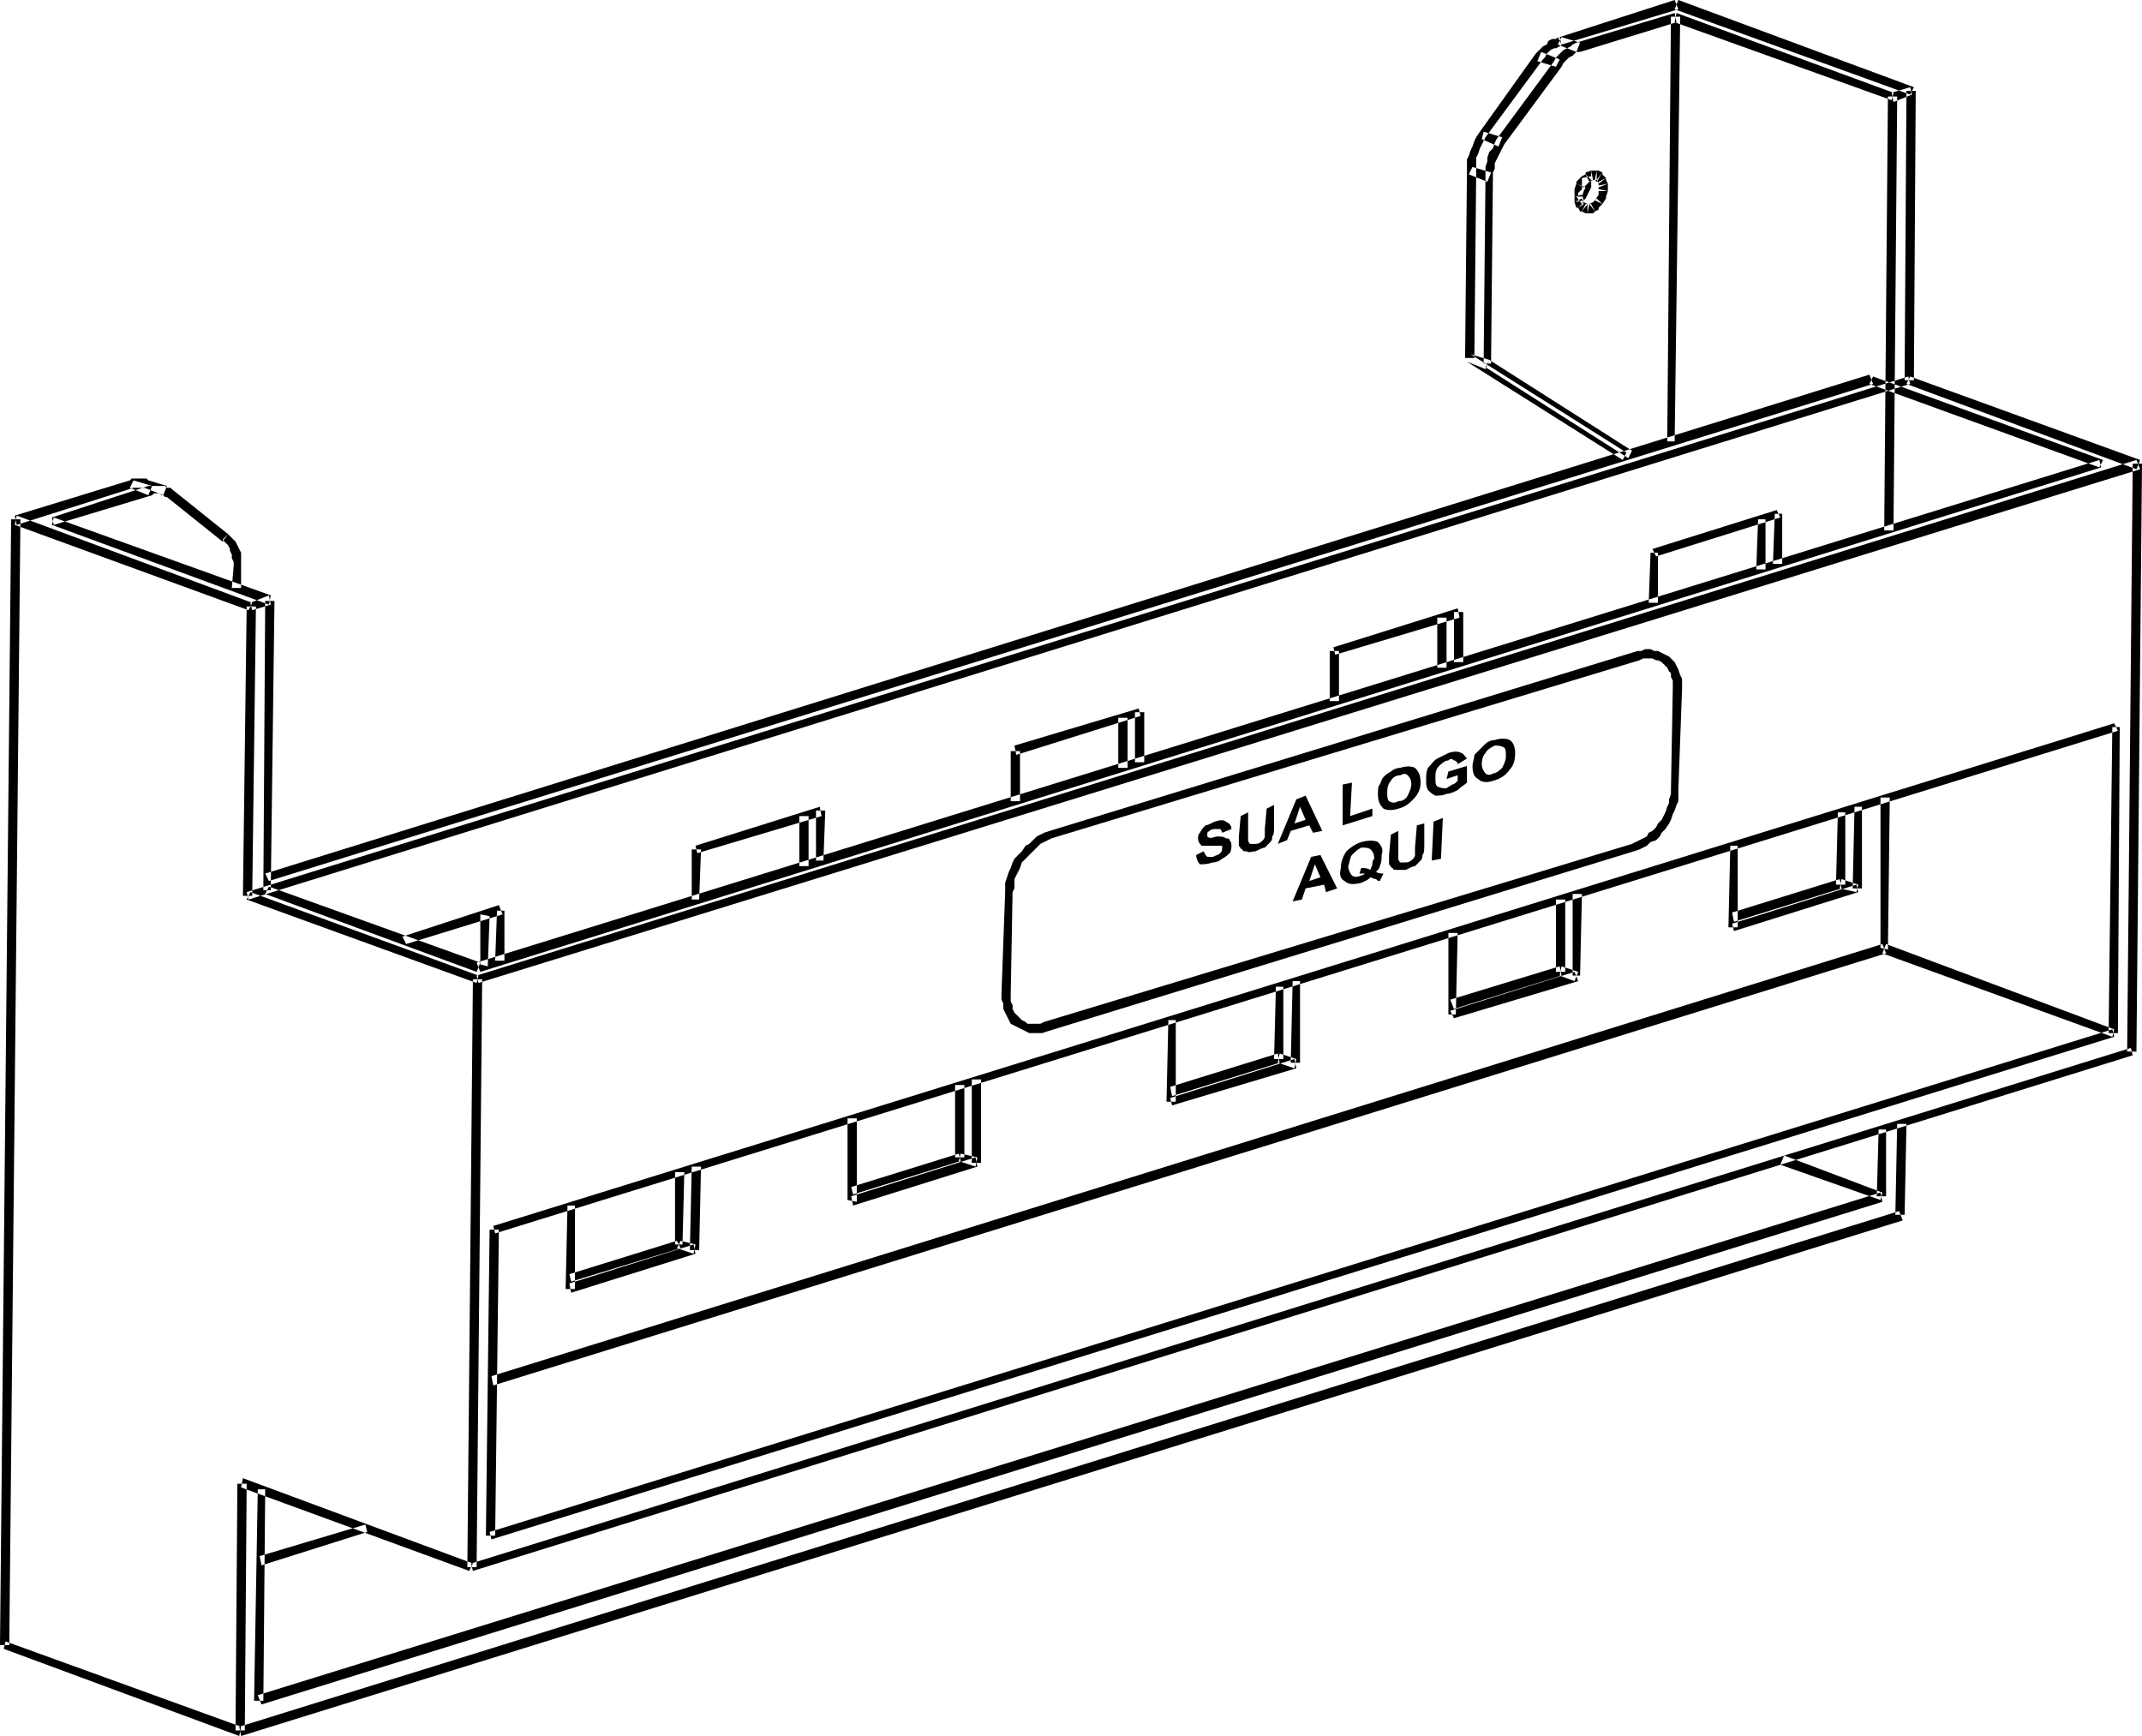 <?xml version="1.0" encoding="utf-8"?>
<svg xmlns="http://www.w3.org/2000/svg" viewBox="195.61 25.319 109.408 88.663" width="109.408px" height="88.663px">
  <path d="M 276.032 35.645 L 276.032 35.361 L 276.411 35.266 L 276.505 35.55 L 276.032 35.645 Z M 276.127 35.929 L 276.032 35.645 L 276.411 35.455 L 276.505 35.74 L 276.221 35.929 L 276.127 35.929 Z M 276.316 36.118 L 276.221 35.929 L 276.505 35.645 L 276.695 35.74 L 276.411 36.118 L 276.316 36.118 Z M 276.6 36.213 L 276.411 36.118 L 276.6 35.74 L 276.79 35.74 L 276.695 36.213 L 276.6 36.213 Z M 276.979 36.213 L 276.695 36.213 L 276.695 35.74 L 276.884 35.74 L 277.074 36.118 L 276.979 36.213 Z M 277.263 36.024 L 277.074 36.118 L 276.79 35.74 L 276.979 35.645 L 277.263 35.929 L 277.263 36.024 Z M 277.453 35.74 L 277.263 35.929 L 276.979 35.645 L 277.169 35.455 L 277.453 35.74 Z M 277.642 35.455 L 277.453 35.74 L 277.074 35.55 L 277.263 35.266 L 277.642 35.361 L 277.642 35.455 Z M 277.737 35.077 L 277.642 35.361 L 277.263 35.266 L 277.263 34.981 L 277.737 35.077 Z M 277.737 34.792 L 277.737 35.077 L 277.263 35.077 L 277.263 34.792 L 277.737 34.697 L 277.737 34.792 Z M 277.642 34.508 L 277.737 34.697 L 277.263 34.887 L 277.263 34.603 L 277.642 34.413 L 277.642 34.508 Z M 277.453 34.224 L 277.642 34.413 L 277.263 34.697 L 277.169 34.508 L 277.453 34.129 L 277.453 34.224 Z M 277.263 34.035 L 277.453 34.129 L 277.169 34.603 L 277.074 34.508 L 277.169 34.035 L 277.263 34.035 Z M 276.884 34.035 L 277.169 34.035 L 277.169 34.508 L 276.884 34.508 L 276.884 34.035 Z M 276.6 34.129 L 276.884 34.035 L 276.979 34.508 L 276.79 34.603 L 276.6 34.224 L 276.6 34.129 Z M 276.411 34.319 L 276.6 34.224 L 276.884 34.508 L 276.695 34.697 L 276.316 34.413 L 276.411 34.319 Z M 276.127 34.603 L 276.316 34.413 L 276.695 34.697 L 276.505 34.887 L 276.127 34.697 L 276.127 34.603 Z M 276.032 34.981 L 276.127 34.697 L 276.6 34.887 L 276.505 35.077 L 276.032 34.981 Z M 276.032 35.266 L 276.032 34.981 L 276.505 35.077 L 276.411 35.361 L 276.032 35.361 L 276.032 35.266 Z M 203.188 49.854 L 204.136 50.138 L 203.946 50.611 L 202.999 50.233 L 203.188 49.854 Z M 195.61 109.341 L 196.179 51.843 L 196.652 51.843 L 196.084 109.341 L 195.61 109.341 Z M 196.463 51.653 L 208.493 56.106 L 208.303 56.484 L 196.368 52.127 L 196.463 51.653 Z M 208.019 71.072 L 208.209 56.295 L 208.682 56.295 L 208.493 71.072 L 208.019 71.072 Z M 208.398 70.883 L 220.049 75.145 L 219.954 75.524 L 208.209 71.262 L 208.398 70.883 Z M 219.481 105.363 L 219.765 75.335 L 220.239 75.335 L 219.954 105.363 L 219.481 105.363 Z M 208.019 100.816 L 219.765 105.173 L 219.576 105.552 L 207.925 101.289 L 208.019 100.816 Z M 207.64 113.698 L 207.735 101.1 L 208.209 101.1 L 208.114 113.698 L 207.64 113.698 Z M 195.894 109.152 L 207.924 113.509 L 207.83 113.982 L 195.8 109.531 L 195.894 109.152 Z M 219.954 75.145 L 304.734 48.812 L 304.923 49.285 L 220.049 75.524 L 219.954 75.145 Z M 305.018 49.001 L 304.734 79.029 L 304.26 79.029 L 304.544 49.001 L 305.018 49.001 Z M 304.544 79.218 L 219.765 105.552 L 219.67 105.173 L 304.449 78.84 L 304.544 79.218 Z M 303.597 78.271 L 220.712 103.942 L 220.618 103.563 L 303.502 77.892 L 303.597 78.271 Z M 303.881 62.452 L 303.786 78.082 L 303.313 78.082 L 303.502 62.452 L 303.881 62.452 Z M 220.807 87.933 L 303.597 62.262 L 303.786 62.642 L 220.902 88.312 L 220.807 87.933 Z M 220.428 103.752 L 220.618 88.123 L 221.091 88.123 L 220.902 103.752 L 220.428 103.752 Z M 291.282 44.549 L 303.028 48.812 L 302.839 49.19 L 291.093 44.928 L 291.282 44.549 Z M 293.177 44.549 L 304.923 48.812 L 304.734 49.285 L 292.987 44.928 L 293.177 44.549 Z M 293.177 44.928 L 208.303 71.262 L 208.209 70.883 L 293.082 44.549 L 293.177 44.928 Z M 219.954 74.956 L 209.156 70.977 L 209.345 70.599 L 220.144 74.482 L 219.954 74.956 Z M 302.934 49.19 L 220.144 74.956 L 219.954 74.482 L 302.839 48.812 L 302.934 49.19 Z M 208.398 56.106 L 209.345 55.726 L 209.44 56.2 L 208.493 56.484 L 208.398 56.106 Z M 209.061 70.788 L 209.156 56.011 L 209.629 56.011 L 209.44 70.788 L 209.061 70.788 Z M 209.345 56.2 L 198.262 52.127 L 198.357 51.748 L 209.44 55.726 L 209.345 56.2 Z M 196.368 51.653 L 202.241 49.854 L 202.43 50.233 L 196.463 52.127 L 196.368 51.653 Z M 202.43 49.854 L 203.378 50.138 L 203.188 50.611 L 202.241 50.233 L 202.43 49.854 Z M 198.262 51.748 L 203.188 50.138 L 203.378 50.611 L 198.357 52.127 L 198.262 51.748 Z M 220.712 95.606 L 291.756 73.535 L 291.946 74.009 L 220.807 96.079 L 220.712 95.606 Z M 291.946 73.535 L 303.597 77.892 L 303.502 78.271 L 291.756 74.009 L 291.946 73.535 Z M 291.282 44.928 L 209.345 70.314 L 209.156 69.935 L 291.093 44.454 L 291.282 44.928 Z M 292.135 66.052 L 292.04 73.819 L 291.661 73.724 L 291.661 66.052 L 292.135 66.052 Z M 292.514 30.246 L 292.324 52.411 L 291.851 52.411 L 292.04 30.246 L 292.514 30.246 Z M 254.055 61.694 L 254.055 64.252 L 253.582 64.252 L 253.582 61.694 L 254.055 61.694 Z M 247.425 63.399 L 253.771 61.505 L 253.866 61.884 L 247.52 63.873 L 247.425 63.399 Z M 247.235 66.241 L 247.235 63.683 L 247.709 63.683 L 247.709 66.241 L 247.235 66.241 Z M 238.9 86.607 L 238.9 82.439 L 239.373 82.439 L 239.373 86.702 L 238.9 86.607 Z M 245.53 84.902 L 239.184 86.891 L 239.089 86.417 L 245.436 84.428 L 245.53 84.902 Z M 245.72 80.45 L 245.72 84.712 L 245.246 84.712 L 245.246 80.45 L 245.72 80.45 Z M 231.132 89.354 L 224.785 91.343 L 224.691 90.87 L 231.037 88.88 L 231.132 89.354 Z M 231.416 84.902 L 231.321 89.164 L 230.848 89.164 L 230.943 84.902 L 231.416 84.902 Z M 224.501 91.154 L 224.596 86.891 L 224.975 86.891 L 224.975 91.154 L 224.501 91.154 Z M 270.348 56.579 L 270.348 59.136 L 269.875 59.136 L 269.875 56.579 L 270.348 56.579 Z M 263.718 58.379 L 270.064 56.39 L 270.159 56.863 L 263.812 58.758 L 263.718 58.379 Z M 263.528 61.126 L 263.528 58.568 L 264.002 58.568 L 264.002 61.126 L 263.528 61.126 Z M 255.192 81.586 L 255.287 77.419 L 255.666 77.419 L 255.666 81.586 L 255.192 81.586 Z M 261.823 79.881 L 255.476 81.776 L 255.382 81.397 L 261.728 79.408 L 261.823 79.881 Z M 262.012 75.429 L 262.012 79.597 L 261.539 79.597 L 261.634 75.429 L 262.012 75.429 Z M 237.763 66.715 L 237.668 69.272 L 237.289 69.272 L 237.289 66.715 L 237.763 66.715 Z M 231.132 68.514 L 237.479 66.525 L 237.573 66.999 L 231.227 68.893 L 231.132 68.514 Z M 230.943 71.261 L 230.943 68.704 L 231.416 68.704 L 231.321 71.261 L 230.943 71.261 Z M 221.375 71.83 L 221.375 74.387 L 220.902 74.387 L 220.996 71.83 L 221.375 71.83 Z M 216.166 73.156 L 221.091 71.546 L 221.281 72.019 L 216.355 73.535 L 216.166 73.156 Z M 283.894 72.682 L 283.989 68.514 L 284.368 68.514 L 284.368 72.682 L 283.894 72.682 Z M 290.525 70.883 L 284.178 72.872 L 284.084 72.493 L 290.43 70.503 L 290.525 70.883 Z M 290.714 66.525 L 290.714 70.693 L 290.241 70.693 L 290.335 66.525 L 290.714 66.525 Z M 269.591 77.134 L 269.591 72.967 L 270.064 72.967 L 269.969 77.134 L 269.591 77.134 Z M 276.221 75.429 L 269.875 77.324 L 269.685 76.945 L 276.032 74.956 L 276.221 75.429 Z M 276.411 70.977 L 276.316 75.145 L 275.937 75.145 L 275.937 70.977 L 276.411 70.977 Z M 286.641 51.559 L 286.641 54.116 L 286.167 54.116 L 286.262 51.559 L 286.641 51.559 Z M 280.01 53.358 L 286.357 51.369 L 286.546 51.748 L 280.2 53.737 L 280.01 53.358 Z M 279.821 56.106 L 279.916 53.548 L 280.295 53.548 L 280.295 56.106 L 279.821 56.106 Z M 204.42 50.327 L 207.261 52.6 L 206.977 52.98 L 204.136 50.706 L 204.42 50.327 Z M 207.924 54.211 L 207.924 55.348 L 207.451 55.348 L 207.546 54.211 L 207.924 54.211 Z M 291.756 86.702 L 208.967 112.372 L 208.777 111.899 L 291.662 86.228 L 291.756 86.702 Z M 291.946 83.007 L 291.946 86.417 L 291.472 86.417 L 291.567 83.007 L 291.946 83.007 Z M 292.988 82.723 L 292.893 87.365 L 292.419 87.365 L 292.514 82.723 L 292.988 82.723 Z M 292.798 87.649 L 207.925 113.982 L 207.83 113.509 L 292.609 87.175 L 292.798 87.649 Z M 208.588 112.183 L 208.777 101.384 L 209.156 101.384 L 209.061 112.183 L 208.588 112.183 Z M 220.144 74.577 L 220.144 72.019 L 220.618 72.114 L 220.523 74.672 L 220.144 74.577 Z M 286.736 84.334 L 291.756 86.228 L 291.662 86.607 L 286.546 84.807 L 286.736 84.334 Z M 214.366 103.563 L 208.967 105.268 L 208.872 104.794 L 214.271 103.184 L 214.366 103.563 Z M 230.374 88.691 L 231.132 88.88 L 231.037 89.354 L 230.185 89.07 L 230.374 88.691 Z M 224.691 90.396 L 230.185 88.691 L 230.374 89.07 L 224.786 90.775 L 224.691 90.396 Z M 230.09 88.88 L 230.09 85.186 L 230.564 85.186 L 230.469 88.88 L 230.09 88.88 Z M 236.437 69.556 L 236.437 66.999 L 236.91 66.999 L 236.91 69.556 L 236.437 69.556 Z M 244.678 84.239 L 245.53 84.428 L 245.436 84.902 L 244.583 84.618 L 244.678 84.239 Z M 239.089 85.944 L 244.583 84.239 L 244.678 84.618 L 239.184 86.323 L 239.089 85.944 Z M 244.394 84.428 L 244.394 80.734 L 244.867 80.734 L 244.867 84.428 L 244.394 84.428 Z M 252.729 64.536 L 252.729 61.978 L 253.203 61.978 L 253.203 64.536 L 252.729 64.536 Z M 260.971 79.124 L 261.823 79.408 L 261.728 79.881 L 260.876 79.597 L 260.971 79.124 Z M 255.382 80.829 L 260.876 79.124 L 260.971 79.597 L 255.476 81.302 L 255.382 80.829 Z M 260.686 79.408 L 260.781 75.714 L 261.16 75.714 L 261.16 79.408 L 260.686 79.408 Z M 269.022 59.421 L 269.022 56.863 L 269.496 56.863 L 269.496 59.421 L 269.022 59.421 Z M 275.369 74.672 L 276.221 74.956 L 276.032 75.429 L 275.274 75.145 L 275.369 74.672 Z M 269.685 76.377 L 275.274 74.672 L 275.369 75.145 L 269.875 76.85 L 269.685 76.377 Z M 292.23 30.056 L 293.177 29.772 L 293.272 30.15 L 292.325 30.53 L 292.23 30.056 Z M 281.242 25.983 L 292.325 30.056 L 292.23 30.435 L 281.147 26.456 L 281.242 25.983 Z M 276.127 27.498 L 281.147 25.983 L 281.242 26.456 L 276.316 27.972 L 276.127 27.498 Z M 276.127 27.972 L 275.179 27.593 L 275.369 27.214 L 276.316 27.498 L 276.127 27.972 Z M 275.274 27.214 L 281.147 25.319 L 281.336 25.793 L 275.369 27.593 L 275.274 27.214 Z M 281.336 25.319 L 293.367 29.772 L 293.177 30.15 L 281.147 25.793 L 281.336 25.319 Z M 275.084 74.956 L 275.084 71.261 L 275.558 71.261 L 275.558 74.956 L 275.084 74.956 Z M 281.431 26.172 L 281.147 47.864 L 280.768 47.864 L 280.957 26.172 L 281.431 26.172 Z M 293.461 29.961 L 293.367 44.739 L 292.893 44.739 L 292.987 29.961 L 293.461 29.961 Z M 285.315 54.4 L 285.41 51.843 L 285.788 51.843 L 285.788 54.4 L 285.315 54.4 Z M 278.779 48.717 L 271.485 44.075 L 271.674 43.696 L 278.968 48.338 L 278.779 48.717 Z M 271.39 43.886 L 271.485 34.319 L 271.864 34.319 L 271.769 43.886 L 271.39 43.886 Z M 272.053 32.424 L 274.99 28.445 L 275.369 28.73 L 272.432 32.708 L 272.053 32.424 Z M 272.148 32.803 L 271.296 32.424 L 271.39 32.045 L 272.338 32.329 L 272.148 32.803 Z M 271.201 32.045 L 274.043 28.067 L 274.421 28.351 L 271.485 32.329 L 271.201 32.045 Z M 274.327 27.972 L 275.274 28.351 L 275.084 28.73 L 274.137 28.445 L 274.327 27.972 Z M 270.822 33.845 L 271.769 34.129 L 271.58 34.603 L 270.633 34.224 L 270.822 33.845 Z M 270.727 43.412 L 271.674 43.696 L 271.485 44.17 L 270.538 43.791 L 270.727 43.412 Z M 270.443 43.602 L 270.538 34.035 L 271.011 34.035 L 270.917 43.602 L 270.443 43.602 Z M 289.672 70.219 L 290.525 70.503 L 290.43 70.883 L 289.577 70.693 L 289.672 70.219 Z M 284.083 71.924 L 289.577 70.219 L 289.672 70.693 L 284.178 72.398 L 284.083 71.924 Z M 278.495 48.812 L 270.538 43.791 L 270.727 43.412 L 278.684 48.433 L 278.495 48.812 Z M 289.388 70.503 L 289.483 66.809 L 289.862 66.809 L 289.862 70.503 L 289.388 70.503 Z M 203.378 50.611 L 203.188 50.138 L 203.378 50.138 L 203.472 50.138 L 203.662 50.138 L 203.851 50.138 L 204.041 50.138 L 204.136 50.232 L 204.325 50.232 L 204.42 50.327 L 204.136 50.706 L 204.041 50.706 L 203.946 50.611 L 203.851 50.611 L 203.756 50.517 L 203.662 50.517 L 203.567 50.517 L 203.472 50.517 L 203.378 50.611 Z M 206.977 52.884 L 207.261 52.6 L 207.451 52.79 L 207.64 52.98 L 207.735 53.169 L 207.83 53.358 L 207.924 53.548 L 207.924 53.737 L 207.924 54.021 L 207.924 54.211 L 207.546 54.211 L 207.546 54.021 L 207.451 53.832 L 207.451 53.643 L 207.356 53.453 L 207.356 53.358 L 207.261 53.169 L 207.167 53.074 L 206.977 52.884 Z M 202.43 50.232 L 202.241 49.854 L 202.336 49.759 L 202.525 49.759 L 202.62 49.759 L 202.715 49.759 L 202.809 49.759 L 202.904 49.759 L 203.093 49.759 L 203.188 49.854 L 202.999 50.232 L 202.904 50.232 L 202.809 50.232 L 202.715 50.232 L 202.62 50.232 L 202.525 50.232 L 202.43 50.232 Z M 271.864 34.319 L 271.485 34.319 L 271.485 34.129 L 271.485 33.845 L 271.58 33.561 L 271.58 33.372 L 271.674 33.087 L 271.864 32.898 L 271.959 32.614 L 272.053 32.424 L 272.432 32.708 L 272.338 32.898 L 272.243 33.087 L 272.148 33.276 L 272.053 33.466 L 271.959 33.656 L 271.959 33.94 L 271.864 34.129 L 271.864 34.319 Z M 275.369 28.73 L 274.99 28.445 L 275.084 28.256 L 275.179 28.161 L 275.369 27.972 L 275.464 27.877 L 275.653 27.783 L 275.842 27.688 L 275.937 27.593 L 276.127 27.498 L 276.316 27.972 L 276.127 27.972 L 276.032 28.067 L 275.937 28.161 L 275.748 28.256 L 275.653 28.351 L 275.558 28.445 L 275.464 28.541 L 275.369 28.73 Z M 271.011 34.035 L 270.538 34.035 L 270.538 33.75 L 270.538 33.466 L 270.633 33.276 L 270.727 32.992 L 270.822 32.803 L 270.917 32.519 L 271.011 32.329 L 271.201 32.045 L 271.485 32.329 L 271.39 32.519 L 271.296 32.708 L 271.201 32.898 L 271.106 33.182 L 271.011 33.372 L 271.011 33.561 L 271.011 33.845 L 271.011 34.035 Z M 274.421 28.351 L 274.043 28.067 L 274.137 27.972 L 274.327 27.783 L 274.421 27.688 L 274.611 27.593 L 274.706 27.404 L 274.895 27.309 L 275.084 27.309 L 275.179 27.214 L 275.369 27.593 L 275.274 27.688 L 275.084 27.783 L 274.99 27.783 L 274.8 27.877 L 274.706 27.972 L 274.611 28.067 L 274.516 28.256 L 274.421 28.351 Z M 276.411 34.413 L 276.884 34.319 L 276.884 34.508 L 276.884 34.697 L 276.884 34.887 L 276.789 35.077 L 276.695 35.266 L 276.6 35.455 L 276.505 35.55 L 276.411 35.74 L 276.126 35.361 L 276.221 35.266 L 276.221 35.171 L 276.316 35.077 L 276.411 34.981 L 276.411 34.792 L 276.411 34.697 L 276.411 34.508 L 276.411 34.413 Z" style="fill-rule: evenodd;" id="path382" transform="matrix(1, 0, 0, 1, 0, -1.4210854715202004e-14)"/>
  <path d="M 279.347 59.042 L 249.319 68.136 L 249.225 67.757 L 279.253 58.568 L 279.347 59.042 Z M 281.526 60.463 L 281.052 60.463 L 281.052 60.273 L 281.052 60.084 L 280.958 59.894 L 280.958 59.705 L 280.863 59.61 L 280.768 59.421 L 280.673 59.326 L 280.579 59.231 L 280.484 59.136 L 280.295 59.042 L 280.2 59.042 L 280.01 58.947 L 279.916 58.947 L 279.726 58.947 L 279.537 58.947 L 279.347 59.042 L 279.253 58.568 L 279.442 58.568 L 279.631 58.474 L 279.916 58.474 L 280.105 58.568 L 280.295 58.568 L 280.484 58.663 L 280.673 58.758 L 280.863 58.852 L 281.052 59.042 L 281.147 59.136 L 281.242 59.326 L 281.336 59.516 L 281.431 59.8 L 281.526 59.989 L 281.526 60.273 L 281.526 60.463 Z M 280.958 65.672 L 281.052 60.463 L 281.526 60.463 L 281.336 65.672 L 280.958 65.672 Z M 279.063 68.798 L 278.968 68.42 L 279.158 68.325 L 279.347 68.23 L 279.537 68.136 L 279.726 68.041 L 279.821 67.851 L 280.01 67.757 L 280.2 67.567 L 280.295 67.377 L 280.484 67.188 L 280.579 66.999 L 280.673 66.809 L 280.768 66.525 L 280.863 66.336 L 280.863 66.146 L 280.958 65.862 L 280.958 65.672 L 281.336 65.672 L 281.336 65.957 L 281.336 66.241 L 281.242 66.43 L 281.147 66.715 L 281.052 66.904 L 280.958 67.188 L 280.863 67.377 L 280.673 67.662 L 280.484 67.851 L 280.389 68.041 L 280.2 68.23 L 279.916 68.325 L 279.726 68.514 L 279.537 68.609 L 279.347 68.704 L 279.063 68.798 Z M 248.94 77.513 L 278.968 68.42 L 279.063 68.798 L 249.13 77.987 L 248.94 77.513 Z M 246.762 76.092 L 247.235 76.092 L 247.235 76.282 L 247.235 76.471 L 247.33 76.661 L 247.33 76.85 L 247.425 77.04 L 247.52 77.134 L 247.614 77.229 L 247.709 77.324 L 247.804 77.419 L 247.993 77.513 L 248.088 77.608 L 248.277 77.608 L 248.372 77.608 L 248.562 77.608 L 248.751 77.608 L 248.94 77.513 L 249.13 77.987 L 248.846 78.082 L 248.656 78.082 L 248.372 78.082 L 248.183 78.082 L 247.993 77.987 L 247.804 77.892 L 247.614 77.797 L 247.425 77.703 L 247.235 77.608 L 247.141 77.419 L 247.046 77.229 L 246.951 77.04 L 246.856 76.85 L 246.856 76.566 L 246.762 76.377 L 246.762 76.092 Z M 247.33 70.883 L 247.235 76.092 L 246.762 76.092 L 246.951 70.883 L 247.33 70.883 Z M 249.224 67.757 L 249.319 68.136 L 249.13 68.23 L 248.94 68.325 L 248.751 68.42 L 248.561 68.609 L 248.467 68.704 L 248.277 68.893 L 248.088 69.082 L 247.993 69.178 L 247.804 69.367 L 247.709 69.651 L 247.614 69.841 L 247.519 70.03 L 247.425 70.219 L 247.425 70.503 L 247.425 70.693 L 247.33 70.883 L 246.951 70.883 L 246.951 70.599 L 246.951 70.409 L 247.046 70.125 L 247.141 69.841 L 247.235 69.651 L 247.33 69.367 L 247.425 69.178 L 247.614 68.988 L 247.804 68.798 L 247.993 68.514 L 248.183 68.42 L 248.372 68.23 L 248.561 68.041 L 248.751 67.946 L 248.94 67.851 L 249.224 67.757 Z" style="fill-rule: evenodd;" id="path384" transform="matrix(1, 0, 0, 1, 0, -1.4210854715202004e-14)"/>
  <path d="M 256.708 68.988 L 257.087 68.798 C 257.182 68.988 257.182 68.988 257.276 69.082 C 257.371 69.082 257.466 69.082 257.561 69.082 C 257.75 68.988 257.845 68.988 257.939 68.893 C 258.034 68.798 258.034 68.704 258.034 68.609 C 258.034 68.609 258.034 68.609 258.034 68.514 C 257.939 68.514 257.939 68.514 257.845 68.514 C 257.845 68.514 257.655 68.514 257.466 68.514 C 257.276 68.514 257.087 68.514 256.992 68.514 C 256.897 68.42 256.803 68.325 256.803 68.136 C 256.803 68.041 256.803 67.946 256.897 67.851 C 256.992 67.662 257.087 67.567 257.182 67.473 C 257.276 67.473 257.466 67.377 257.655 67.283 C 257.939 67.188 258.129 67.188 258.224 67.283 C 258.413 67.377 258.508 67.473 258.508 67.662 L 258.034 67.851 C 258.034 67.757 257.939 67.662 257.939 67.662 C 257.845 67.662 257.75 67.662 257.655 67.662 C 257.466 67.662 257.371 67.757 257.276 67.851 C 257.276 67.851 257.276 67.946 257.276 67.946 C 257.276 68.041 257.276 68.041 257.276 68.041 C 257.371 68.136 257.466 68.136 257.75 68.041 C 257.939 68.041 258.129 68.041 258.224 68.136 C 258.318 68.136 258.413 68.136 258.413 68.23 C 258.508 68.325 258.508 68.42 258.508 68.514 C 258.508 68.609 258.508 68.798 258.413 68.893 C 258.318 68.988 258.224 69.082 258.034 69.178 C 257.939 69.272 257.75 69.367 257.561 69.367 C 257.276 69.462 257.087 69.462 256.897 69.462 C 256.803 69.367 256.708 69.178 256.708 68.988 Z M 258.981 66.999 L 259.36 66.809 L 259.36 67.946 C 259.36 68.136 259.36 68.23 259.36 68.23 C 259.36 68.325 259.455 68.42 259.455 68.42 C 259.55 68.42 259.644 68.42 259.739 68.42 C 259.929 68.42 260.023 68.325 260.118 68.23 C 260.118 68.23 260.213 68.136 260.213 68.041 C 260.213 67.946 260.213 67.851 260.213 67.662 L 260.307 66.62 L 260.686 66.431 L 260.686 67.473 C 260.686 67.757 260.686 67.946 260.592 68.041 C 260.592 68.136 260.592 68.23 260.497 68.325 C 260.402 68.42 260.307 68.514 260.213 68.609 C 260.118 68.609 259.929 68.704 259.739 68.798 C 259.55 68.798 259.455 68.894 259.266 68.798 C 259.171 68.798 259.076 68.798 259.076 68.704 C 258.981 68.704 258.981 68.609 258.887 68.514 C 258.887 68.42 258.887 68.23 258.887 68.041 L 258.981 66.999 Z M 263.149 67.757 L 262.676 67.851 L 262.486 67.473 L 261.539 67.757 L 261.349 68.23 L 260.876 68.42 L 261.823 66.146 L 262.297 65.957 L 263.149 67.757 Z M 262.297 67.188 L 262.012 66.525 L 261.728 67.378 L 262.297 67.188 Z" style="fill-rule: evenodd;" id="path386" transform="matrix(1, 0, 0, 1, 0, -1.4210854715202004e-14)"/>
  <path d="M 264.191 67.473 L 264.191 65.388 L 264.665 65.294 L 264.57 66.999 L 265.707 66.62 L 265.707 66.999 L 264.191 67.473 Z M 265.991 65.862 C 265.991 65.672 265.991 65.483 266.086 65.388 C 266.18 65.199 266.18 65.104 266.275 65.01 C 266.37 64.915 266.465 64.82 266.654 64.725 C 266.749 64.631 266.938 64.536 267.128 64.536 C 267.412 64.441 267.696 64.441 267.886 64.536 C 268.075 64.725 268.17 64.915 268.17 65.294 C 268.17 65.578 268.075 65.862 267.791 66.146 C 267.601 66.336 267.412 66.525 267.033 66.62 C 266.749 66.715 266.465 66.715 266.275 66.62 C 266.086 66.431 265.991 66.241 265.991 65.862 Z M 266.465 65.767 C 266.465 65.957 266.465 66.146 266.559 66.241 C 266.749 66.336 266.843 66.336 267.033 66.241 C 267.223 66.241 267.412 66.146 267.507 65.957 C 267.601 65.767 267.696 65.578 267.696 65.388 C 267.696 65.104 267.601 65.01 267.507 64.915 C 267.412 64.82 267.317 64.82 267.128 64.915 C 266.938 64.915 266.749 65.01 266.654 65.199 C 266.559 65.294 266.465 65.483 266.465 65.767 Z M 269.496 65.104 L 269.591 64.725 L 270.538 64.441 L 270.538 65.294 C 270.443 65.388 270.254 65.483 270.064 65.672 C 269.875 65.767 269.685 65.862 269.496 65.862 C 269.306 65.957 269.117 65.957 268.928 65.957 C 268.738 65.862 268.643 65.767 268.548 65.672 C 268.454 65.483 268.454 65.388 268.454 65.199 C 268.454 64.915 268.454 64.725 268.548 64.536 C 268.738 64.347 268.833 64.157 269.022 64.062 C 269.212 63.967 269.401 63.873 269.591 63.778 C 269.875 63.683 270.064 63.683 270.254 63.778 C 270.348 63.778 270.443 63.967 270.538 64.062 L 270.064 64.347 C 270.064 64.252 269.969 64.157 269.875 64.157 C 269.78 64.062 269.685 64.062 269.591 64.157 C 269.401 64.157 269.212 64.347 269.117 64.441 C 268.928 64.631 268.928 64.82 268.928 65.01 C 268.928 65.294 268.928 65.388 269.022 65.483 C 269.212 65.578 269.306 65.578 269.496 65.578 C 269.591 65.483 269.685 65.483 269.78 65.388 C 269.875 65.388 269.969 65.294 270.064 65.199 L 270.064 64.915 L 269.496 65.104 Z M 270.822 64.441 C 270.822 64.252 270.917 64.062 270.917 63.873 C 271.011 63.778 271.106 63.683 271.201 63.589 C 271.296 63.494 271.39 63.399 271.485 63.305 C 271.58 63.21 271.769 63.115 271.959 63.115 C 272.243 63.02 272.527 63.02 272.716 63.115 C 272.906 63.21 273.001 63.494 273.001 63.778 C 273.001 64.157 272.906 64.441 272.716 64.631 C 272.527 64.915 272.243 65.104 271.864 65.199 C 271.58 65.294 271.296 65.294 271.106 65.104 C 270.917 65.01 270.822 64.82 270.822 64.441 Z M 271.296 64.347 C 271.296 64.536 271.39 64.725 271.485 64.82 C 271.58 64.915 271.769 64.915 271.864 64.82 C 272.053 64.82 272.243 64.631 272.338 64.536 C 272.432 64.347 272.527 64.157 272.527 63.967 C 272.527 63.683 272.527 63.589 272.432 63.494 C 272.243 63.399 272.148 63.399 271.959 63.399 C 271.769 63.494 271.58 63.589 271.485 63.778 C 271.39 63.873 271.296 64.062 271.296 64.347 Z" style="fill-rule: evenodd;" id="path388" transform="matrix(1, 0, 0, 1, 0, -1.4210854715202004e-14)"/>
  <path d="M 263.907 70.693 L 263.339 70.883 L 263.244 70.503 L 262.297 70.693 L 262.107 71.262 L 261.634 71.356 L 262.581 69.083 L 263.055 68.988 L 263.907 70.693 Z M 263.055 70.125 L 262.77 69.462 L 262.486 70.314 L 263.055 70.125 Z M 265.896 69.841 C 265.991 69.935 266.18 69.935 266.275 69.935 L 266.086 70.314 C 265.991 70.314 265.991 70.314 265.896 70.219 C 265.896 70.219 265.802 70.219 265.612 70.125 C 265.422 70.314 265.328 70.314 265.138 70.409 C 264.759 70.503 264.475 70.503 264.286 70.314 C 264.096 70.219 264.002 70.03 264.096 69.651 C 264.096 69.367 264.191 69.082 264.381 68.798 C 264.57 68.609 264.854 68.42 265.138 68.325 C 265.517 68.23 265.802 68.23 265.991 68.325 C 266.18 68.514 266.275 68.704 266.18 68.988 C 266.18 69.178 266.18 69.367 266.086 69.556 C 266.086 69.651 265.991 69.746 265.896 69.841 Z M 265.612 69.746 C 265.612 69.651 265.707 69.556 265.707 69.462 C 265.707 69.367 265.707 69.272 265.802 69.178 C 265.802 68.893 265.707 68.798 265.612 68.704 C 265.517 68.609 265.328 68.609 265.138 68.609 C 264.949 68.704 264.854 68.798 264.665 68.988 C 264.57 69.082 264.57 69.272 264.475 69.556 C 264.475 69.746 264.57 69.935 264.665 70.03 C 264.759 70.125 264.949 70.125 265.138 70.03 C 265.138 70.03 265.233 70.03 265.328 69.935 C 265.233 69.935 265.138 69.935 265.044 69.935 L 265.138 69.651 C 265.328 69.651 265.422 69.651 265.612 69.746 Z M 266.654 67.946 L 267.033 67.757 L 267.033 68.893 C 267.033 69.082 267.033 69.178 267.033 69.178 C 267.033 69.272 267.128 69.367 267.128 69.367 C 267.222 69.367 267.317 69.367 267.412 69.367 C 267.601 69.367 267.696 69.272 267.791 69.178 C 267.791 69.178 267.885 69.082 267.885 68.988 C 267.885 68.893 267.885 68.798 267.885 68.609 L 267.98 67.473 L 268.359 67.377 L 268.359 68.42 C 268.359 68.704 268.359 68.893 268.264 68.988 C 268.264 69.082 268.264 69.178 268.17 69.272 C 268.075 69.367 267.98 69.462 267.885 69.556 C 267.791 69.556 267.601 69.651 267.412 69.746 C 267.222 69.746 267.128 69.746 266.938 69.746 C 266.843 69.746 266.749 69.746 266.749 69.651 C 266.654 69.651 266.654 69.556 266.559 69.462 C 266.559 69.367 266.559 69.178 266.559 68.988 L 266.654 67.946 Z M 268.738 69.272 L 268.833 67.283 L 269.306 67.093 L 269.212 69.178 L 268.738 69.272 Z" style="fill-rule: evenodd;" id="path390" transform="matrix(1, 0, 0, 1, 0, -1.4210854715202004e-14)"/>
</svg>